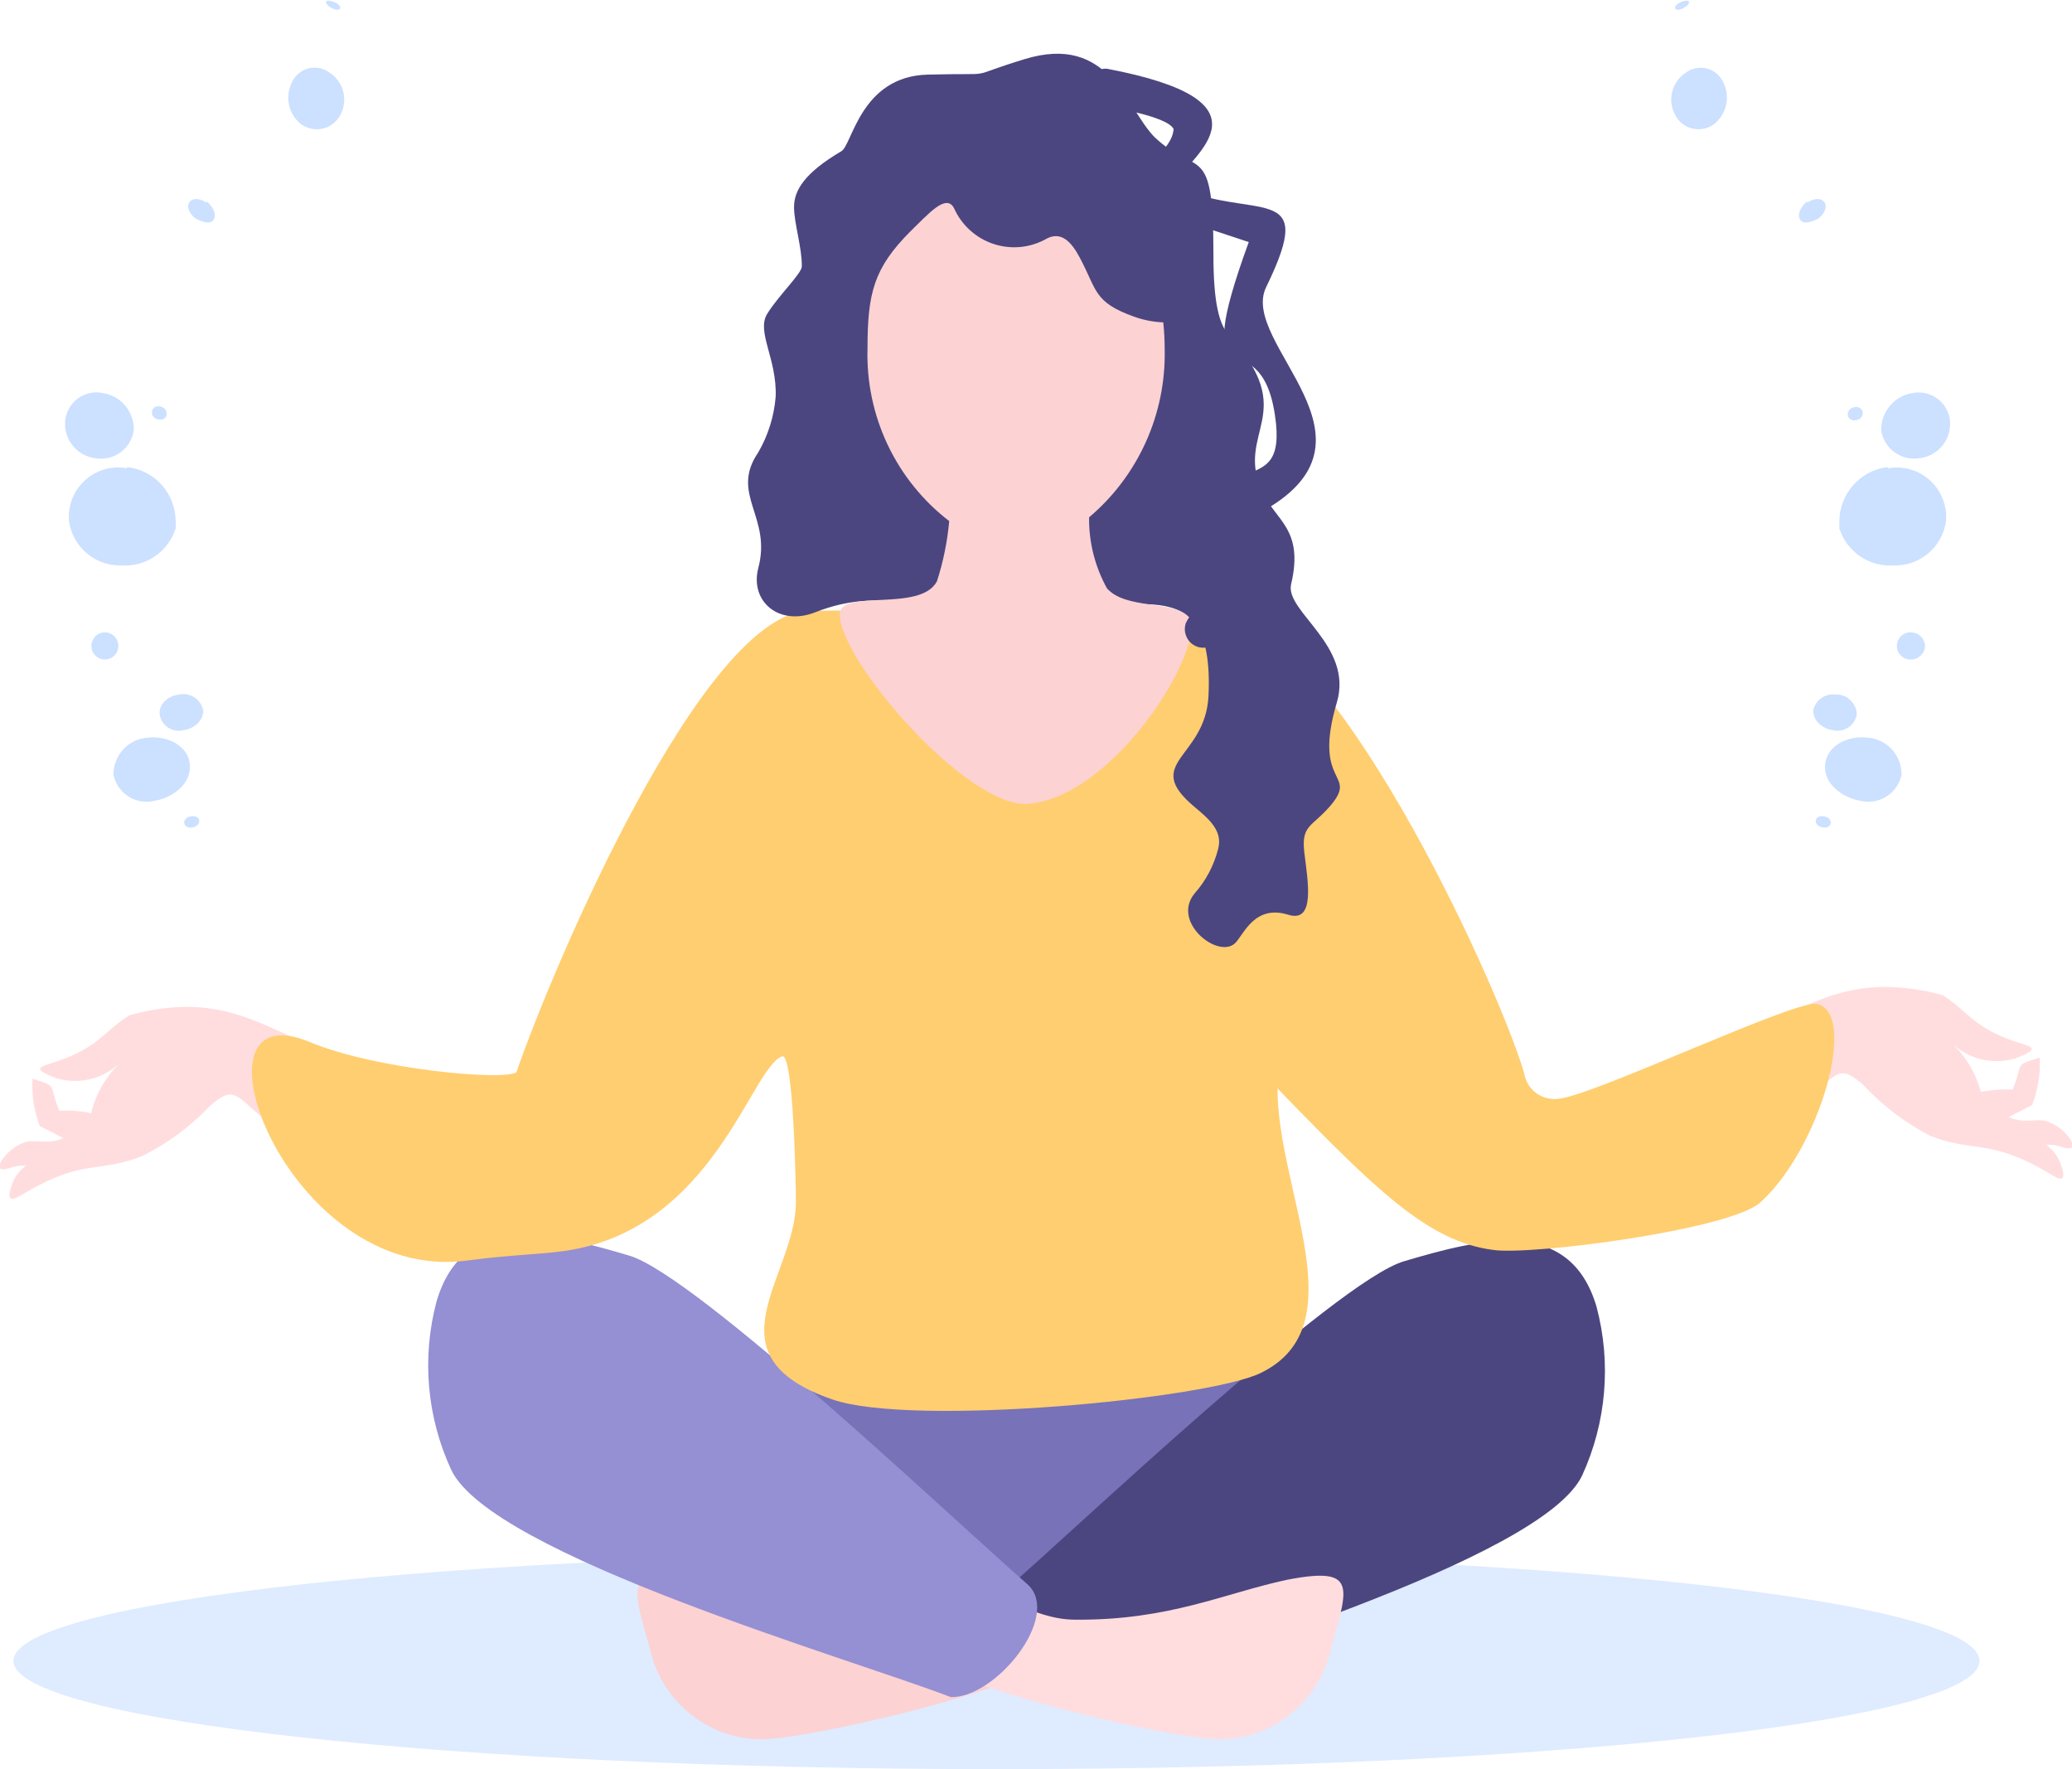 <svg width="410" height="350" viewBox="0 0 410 350" fill="none" xmlns="http://www.w3.org/2000/svg">
<g clip-path="url(#clip0_1_1105)">
<path fill-rule="evenodd" clip-rule="evenodd" d="M197.149 350C304.32 350 391.688 340.628 391.688 328.585C391.688 316.542 304.32 307.169 197.149 307.169C89.978 307.169 2.656 316.776 2.656 328.585C2.656 340.393 90.024 350 197.149 350Z" fill="#DFEBFF"/>
<path fill-rule="evenodd" clip-rule="evenodd" d="M348.307 202.999C357.346 199.063 363.777 195.033 373.841 195.267C377.437 195.361 381.007 195.912 384.465 196.907C389.498 200.187 390.476 203.186 398.444 205.951C401.659 207.076 404.455 207.263 398.724 209.419C396.509 210.063 394.163 210.103 391.928 209.535C389.693 208.966 387.648 207.811 386.003 206.186C388.885 208.826 390.955 212.24 391.967 216.026C394.037 215.609 396.15 215.452 398.258 215.558C400.494 210.216 398.258 210.872 403.616 209.231C403.771 212.426 403.263 215.617 402.125 218.604L397.466 220.993C400.634 222.493 403.244 220.993 405.387 221.977C407.06 222.614 408.504 223.74 409.534 225.211C410.979 227.46 409.534 227.46 407.717 226.851C406.826 226.512 405.866 226.399 404.921 226.523C406.239 227.459 407.233 228.786 407.763 230.319C409.441 235.005 406.645 232.802 404.641 231.631C393.598 225.305 390.663 228.069 381.996 224.742C377.027 222.176 372.534 218.767 368.716 214.667C364.056 210.497 363.544 212.371 358.325 216.87C351.678 222.956 345.595 229.637 340.152 236.832L348.307 202.999Z" fill="#FFDDDE"/>
<path fill-rule="evenodd" clip-rule="evenodd" d="M208.285 328.022C203.066 334.02 160.058 344.095 150.692 344.095C145.926 344.079 141.285 342.553 137.43 339.736C133.574 336.918 130.698 332.951 129.211 328.397C125.437 314.339 122.454 309.653 137.365 312.558C149.62 315.182 160.663 320.618 179.302 320.431C187.503 320.431 195.61 314.198 199.478 314.058C200.363 313.964 205.023 326.897 207.958 328.022C208.238 328.022 208.378 328.022 208.285 328.022Z" fill="#FCD2D3"/>
<path fill-rule="evenodd" clip-rule="evenodd" d="M206.884 319.119C241.412 319.119 269.556 305.061 269.556 287.723C269.556 270.384 241.598 256.326 206.884 256.326C172.17 256.326 144.445 270.431 144.445 287.723C144.445 305.014 172.403 319.119 206.884 319.119Z" fill="#7872B8" stroke="black" stroke-width="0.22" stroke-miterlimit="22.93"/>
<path fill-rule="evenodd" clip-rule="evenodd" d="M198.823 314.667C192.346 320.993 205.3 337.066 214.153 336.879C234.143 329.194 305.109 308.762 313.077 291.893C317.867 281.445 318.872 269.642 315.92 258.528C310.608 240.487 292.994 245.032 277.804 249.531C264.477 253.467 213.035 302.296 198.823 314.667Z" fill="#4B4680"/>
<path fill-rule="evenodd" clip-rule="evenodd" d="M183.679 328.022C188.897 334.02 231.906 344.095 241.272 344.095C246.038 344.079 250.678 342.553 254.533 339.736C258.389 336.918 261.265 332.951 262.752 328.397C266.527 314.339 269.509 309.653 254.598 312.558C242.343 315.182 231.3 320.618 212.661 320.431C204.414 320.431 196.353 314.198 192.485 314.058C191.414 314.058 186.847 326.757 183.865 327.694C183.725 328.022 183.585 328.022 183.679 328.022Z" fill="#FFDDDE"/>
<path fill-rule="evenodd" clip-rule="evenodd" d="M203.485 313.589C209.962 319.869 197.055 335.942 188.155 335.754C168.165 328.069 97.199 307.638 89.278 290.768C84.453 280.349 83.43 268.553 86.389 257.451C91.701 239.363 109.314 243.908 124.505 248.407C137.831 252.343 189.273 301.218 203.485 313.589Z" fill="#958FD3"/>
<path fill-rule="evenodd" clip-rule="evenodd" d="M61.692 206.935C52.652 202.999 46.268 199.016 36.157 199.203C32.559 199.313 28.99 199.88 25.533 200.89C20.501 204.123 19.522 207.123 11.554 209.887C8.292 211.059 5.543 211.199 11.275 213.355C13.465 213.983 15.782 214.019 17.99 213.46C20.199 212.9 22.222 211.765 23.856 210.168C20.983 212.887 18.959 216.388 18.031 220.243C15.968 219.78 13.849 219.622 11.741 219.775C9.504 214.433 11.741 215.089 6.429 213.402C6.241 216.594 6.733 219.789 7.873 222.774L12.533 225.164C9.364 226.616 6.755 225.164 4.611 226.101C2.953 226.786 1.517 227.921 0.464 229.381C-0.98 231.631 0.464 231.584 2.282 230.974C3.194 230.658 4.164 230.546 5.124 230.646C3.855 231.551 2.895 232.827 2.375 234.302C0.744 238.988 3.493 236.785 5.543 235.661C16.587 229.288 19.522 232.099 28.142 228.725C33.115 226.241 37.623 222.912 41.469 218.884C46.129 214.714 46.595 216.541 51.86 221.087C58.436 227.1 64.471 233.686 69.893 240.768L61.692 206.935Z" fill="#FFDDDE"/>
<path fill-rule="evenodd" clip-rule="evenodd" d="M61.365 206.186C74.319 211.575 99.667 213.871 102.183 212.137C109.452 191.097 139.134 121.275 160.055 120.853C185.078 120.384 215.971 121.837 240.993 121.837C262.754 121.837 295.79 193.112 301.568 212.184C301.788 213.779 302.627 215.222 303.902 216.197C305.177 217.171 306.784 217.599 308.371 217.385C315.128 216.87 355.899 197.423 359.627 198.641C367.688 200.656 360.093 227.273 348.304 237.91C342.293 243.299 302.966 248.407 295.464 247.282C282.697 245.642 272.399 235.614 252.782 215.323C252.782 235.661 268.531 262.184 249.613 271.556C239.362 276.757 180.511 282.381 164.669 276.851C139.413 268.088 157.493 252.53 157.493 237.769C157.493 234.583 157.027 208.107 154.744 208.997C148.593 211.246 141.137 243.205 111.828 247.47C106.656 248.219 101.065 248.219 92.398 249.391C56.612 254.124 35.411 195.267 61.365 206.186Z" fill="#FFCE70"/>
<path fill-rule="evenodd" clip-rule="evenodd" d="M153.487 78.491C153.168 82.374 151.99 86.137 150.039 89.503C144.355 97.797 152.788 102.202 150.039 112.418C148.362 118.978 154.14 123.946 161.316 121.134C175.294 115.604 181.725 122.68 188.062 115.23C193.327 108.997 201.575 114.199 207.958 117.901C214.342 121.603 222.683 118.791 229.439 119.728C235.45 120.525 239.784 123.946 239.131 137.676C238.525 150.094 225.805 150.797 236.382 159.653C239.131 161.949 242.02 164.339 241.042 167.947C240.212 171.217 238.614 174.238 236.382 176.757C231.722 182.427 241.042 189.784 244.397 186.598C246.074 184.958 248.217 178.866 254.927 180.975C260.379 182.662 258.748 174.18 258.096 168.65C257.444 163.121 259.634 163.683 263.361 159.278C268.766 152.812 259.634 155.483 264.526 138.988C267.881 127.694 254.182 120.947 255.486 115.558C258.049 104.686 252.458 103.046 249.755 97.282C244.257 85.286 257.397 81.959 243.185 66.354C241.228 64.152 240.11 59.841 240.11 50.515C240.11 27.413 237.081 35.333 228.414 27.085C222.823 21.368 219.561 6.514 202.693 11.715C190.112 15.558 198.406 14.386 183.589 14.761C170.215 15.089 168.631 28.819 166.441 29.944C159.126 34.255 157.122 37.722 157.122 40.956C157.122 44.189 158.706 48.969 158.66 52.718C158.66 54.077 154 58.529 151.81 62.09C149.62 65.651 153.767 70.947 153.487 78.491Z" fill="#4B4680"/>
<path fill-rule="evenodd" clip-rule="evenodd" d="M187.827 103.093C187.461 107.138 186.648 111.13 185.404 114.995C182.143 121.228 166.16 116.401 166.16 121.556C166.16 130.693 191.369 159.887 203.437 159.044C216.577 158.013 230.603 140.3 234.657 129.006C236.474 123.992 236.381 123.102 234.936 121.79C231.768 118.838 222.681 120.525 219.047 116.401C216.664 112.107 215.443 107.26 215.506 102.343C220.312 98.284 224.151 93.191 226.74 87.441C229.329 81.691 230.601 75.429 230.463 69.119C230.465 67.334 230.372 65.551 230.183 63.777C228.212 63.698 226.264 63.319 224.405 62.652C216.344 59.747 217.136 57.451 213.642 50.937C212.057 47.938 210.007 45.642 207.072 47.235C205.489 48.13 203.739 48.683 201.932 48.859C200.125 49.035 198.301 48.83 196.578 48.256C194.854 47.683 193.268 46.754 191.922 45.529C190.576 44.304 189.499 42.811 188.759 41.143C187.175 38.238 183.68 42.362 180.092 45.829C172.87 53.093 171.659 58.06 171.659 68.978C171.47 75.547 172.838 82.066 175.649 87.998C178.461 93.93 182.635 99.104 187.827 103.093Z" fill="#FCD2D3"/>
<path fill-rule="evenodd" clip-rule="evenodd" d="M219.001 13.589C252.55 19.962 236.66 30.084 231.908 36.644C248.17 44.095 261.03 35.332 250.546 56.794C245.048 68.041 276.267 87.066 249.102 101.546C248.636 121.274 256.65 107.357 241.506 125.773C241.161 126.671 240.481 127.399 239.611 127.801C238.741 128.204 237.75 128.249 236.847 127.928C235.945 127.59 235.211 126.91 234.802 126.035C234.392 125.159 234.34 124.156 234.657 123.242C237.965 116.682 244.675 117.525 243.324 110.496C238.385 84.629 255.206 101.124 252.27 82.052C249.241 62.09 234.89 81.49 247.098 47.891L239.736 45.454C207.911 37.488 231.442 34.395 232.234 25.538C230.976 22.961 219.979 21.274 217.836 20.852C216.964 20.608 216.213 20.049 215.725 19.282C215.237 18.516 215.047 17.596 215.192 16.698C215.336 15.799 215.804 14.986 216.506 14.412C217.209 13.839 218.097 13.546 219.001 13.589Z" fill="#4B4680"/>
<path fill-rule="evenodd" clip-rule="evenodd" d="M29.399 145.923C32.475 145.548 37.134 147.094 37.554 151.171C37.973 155.248 33.826 157.872 30.751 158.388C29.875 158.625 28.961 158.68 28.063 158.552C27.165 158.423 26.303 158.113 25.528 157.64C24.753 157.167 24.081 156.541 23.553 155.8C23.025 155.059 22.652 154.217 22.456 153.327C22.43 151.427 23.14 149.592 24.436 148.21C25.732 146.828 27.512 146.008 29.399 145.923ZM38.159 163.683C36.295 164.105 35.69 161.949 37.693 161.527C39.697 161.106 40.116 163.214 38.159 163.683ZM20.965 130.459C20.617 130.487 20.266 130.445 19.933 130.336C19.6 130.228 19.292 130.054 19.026 129.826C18.76 129.597 18.541 129.318 18.382 129.005C18.223 128.691 18.127 128.35 18.1 127.999C18.072 127.648 18.114 127.295 18.222 126.961C18.33 126.626 18.502 126.316 18.729 126.048C18.956 125.781 19.234 125.561 19.546 125.401C19.857 125.241 20.197 125.145 20.546 125.117C20.895 125.089 21.246 125.131 21.578 125.24C21.911 125.348 22.219 125.522 22.485 125.75C22.752 125.979 22.97 126.258 23.129 126.571C23.288 126.884 23.384 127.226 23.412 127.577C23.439 127.928 23.398 128.281 23.29 128.615C23.182 128.95 23.009 129.26 22.782 129.528C22.555 129.795 22.277 130.015 21.966 130.175C21.654 130.335 21.314 130.431 20.965 130.459ZM19.102 90.675C18.207 90.598 17.336 90.344 16.539 89.927C15.743 89.511 15.036 88.94 14.46 88.247C13.884 87.555 13.45 86.754 13.183 85.892C12.916 85.03 12.821 84.123 12.904 83.224C12.994 82.346 13.269 81.497 13.71 80.734C14.15 79.97 14.747 79.31 15.461 78.796C16.174 78.282 16.989 77.926 17.849 77.752C18.71 77.579 19.597 77.591 20.453 77.788C22.18 78.072 23.745 78.982 24.852 80.346C25.959 81.709 26.532 83.433 26.464 85.192C26.199 86.895 25.278 88.425 23.901 89.451C22.523 90.478 20.799 90.917 19.102 90.675ZM65.698 1.64C64.16 0.843 63.974 -0.375 66.024 0.375C68.074 1.124 67.515 2.53 65.698 1.64ZM31.356 82.99C29.399 82.661 29.772 80.037 31.683 80.412C33.593 80.787 33.313 83.364 31.356 82.99ZM59.733 24.695C58.453 23.739 57.555 22.352 57.205 20.787C56.854 19.222 57.074 17.583 57.823 16.167C58.143 15.509 58.604 14.931 59.172 14.474C59.741 14.017 60.402 13.691 61.11 13.521C61.818 13.351 62.555 13.34 63.267 13.49C63.98 13.639 64.651 13.945 65.232 14.386C66.543 15.236 67.493 16.546 67.898 18.062C68.303 19.577 68.133 21.19 67.422 22.587C67.095 23.266 66.627 23.866 66.05 24.349C65.473 24.831 64.8 25.184 64.077 25.384C63.353 25.584 62.595 25.626 61.854 25.507C61.113 25.388 60.406 25.111 59.78 24.695H59.733ZM40.862 39.831C41.747 40.487 43.005 42.174 42.306 43.392C41.608 44.611 39.79 43.721 38.998 43.392C38.206 43.064 36.715 41.331 37.414 40.112C38.113 38.894 39.977 39.409 40.862 40.112V39.831ZM25.113 92.408C27.745 92.685 30.184 93.927 31.964 95.898C33.743 97.869 34.738 100.431 34.758 103.093C34.806 103.576 34.806 104.062 34.758 104.545C34.033 106.807 32.572 108.757 30.612 110.083C28.651 111.409 26.304 112.033 23.948 111.855C21.462 111.915 19.041 111.056 17.143 109.441C15.246 107.826 14.003 105.567 13.65 103.093C13.602 102.547 13.602 101.998 13.65 101.452C13.764 100.091 14.16 98.768 14.813 97.57C15.466 96.371 16.361 95.324 17.441 94.494C18.52 93.664 19.761 93.071 21.082 92.752C22.403 92.433 23.776 92.396 25.113 92.643V92.408ZM35.55 137.394C36.064 137.293 36.593 137.295 37.107 137.4C37.621 137.505 38.108 137.712 38.542 138.009C38.975 138.305 39.346 138.685 39.632 139.127C39.918 139.568 40.115 140.062 40.21 140.581C40.21 142.877 38.02 144.283 36.249 144.47C35.737 144.593 35.205 144.608 34.686 144.514C34.168 144.42 33.674 144.219 33.237 143.925C32.799 143.63 32.427 143.247 32.144 142.801C31.86 142.354 31.671 141.854 31.589 141.331C31.403 138.941 33.733 137.535 35.55 137.394Z" fill="#CCE0FF"/>
<path fill-rule="evenodd" clip-rule="evenodd" d="M369.367 145.923C366.245 145.548 361.632 147.094 361.166 151.171C360.7 155.248 364.94 157.872 367.969 158.388C368.844 158.625 369.759 158.68 370.656 158.552C371.554 158.423 372.416 158.113 373.192 157.64C373.967 157.167 374.639 156.541 375.167 155.8C375.694 155.059 376.067 154.217 376.263 153.327C376.301 151.432 375.602 149.597 374.313 148.213C373.025 146.83 371.25 146.008 369.367 145.923ZM360.56 163.683C362.424 164.105 363.03 161.949 361.026 161.527C359.022 161.106 358.603 163.214 360.56 163.683ZM377.801 130.459C378.541 130.539 379.282 130.323 379.866 129.859C380.45 129.394 380.829 128.718 380.923 127.975C380.935 127.238 380.659 126.524 380.153 125.99C379.648 125.455 378.953 125.141 378.22 125.117C377.871 125.089 377.52 125.131 377.188 125.24C376.855 125.348 376.547 125.522 376.281 125.75C376.014 125.979 375.796 126.258 375.637 126.571C375.478 126.884 375.382 127.226 375.354 127.577C375.327 127.928 375.368 128.281 375.476 128.615C375.584 128.95 375.757 129.26 375.984 129.528C376.211 129.795 376.489 130.015 376.8 130.175C377.112 130.335 377.452 130.431 377.801 130.459ZM379.618 90.675C380.514 90.598 381.387 90.344 382.186 89.928C382.985 89.512 383.695 88.942 384.275 88.25C384.855 87.558 385.293 86.758 385.565 85.896C385.838 85.033 385.938 84.125 385.862 83.224C385.765 82.349 385.486 81.504 385.043 80.744C384.6 79.985 384.003 79.327 383.292 78.815C382.58 78.302 381.769 77.946 380.911 77.769C380.053 77.592 379.168 77.599 378.313 77.788C376.586 78.081 375.022 78.991 373.909 80.352C372.796 81.712 372.209 83.431 372.256 85.192C372.532 86.89 373.455 88.413 374.83 89.436C376.205 90.46 377.923 90.904 379.618 90.675ZM333.022 1.64C334.606 0.843 334.746 -0.375 332.742 0.375C330.739 1.124 331.251 2.53 333.022 1.64ZM367.27 83.13C369.227 82.802 368.901 80.178 366.944 80.553C364.987 80.928 365.313 83.505 367.27 83.13ZM338.986 24.695C340.275 23.746 341.181 22.362 341.54 20.797C341.9 19.231 341.688 17.588 340.943 16.167C340.622 15.517 340.163 14.945 339.598 14.493C339.033 14.04 338.377 13.718 337.675 13.548C336.973 13.379 336.243 13.366 335.536 13.51C334.828 13.655 334.161 13.954 333.581 14.386C332.27 15.236 331.319 16.546 330.915 18.062C330.51 19.577 330.68 21.19 331.391 22.587C331.713 23.264 332.176 23.864 332.749 24.347C333.321 24.829 333.99 25.182 334.71 25.382C335.43 25.582 336.185 25.624 336.922 25.506C337.66 25.387 338.364 25.111 338.986 24.695ZM357.625 39.831C356.739 40.487 355.481 42.174 356.18 43.392C356.879 44.611 358.743 43.721 359.535 43.392C360.327 43.064 361.772 41.331 361.073 40.112C360.374 38.894 358.51 39.409 357.625 40.112V39.831ZM373.421 92.408C370.829 92.746 368.446 94.013 366.709 95.976C364.971 97.938 363.996 100.465 363.962 103.093C363.962 103.327 363.962 104.358 363.962 104.545C364.687 106.807 366.147 108.757 368.108 110.083C370.069 111.409 372.416 112.033 374.772 111.855C377.26 111.925 379.686 111.07 381.586 109.453C383.486 107.837 384.727 105.572 385.07 103.093C385.117 102.547 385.117 101.998 385.07 101.452C384.949 100.094 384.548 98.775 383.893 97.58C383.238 96.385 382.343 95.34 381.265 94.512C380.187 93.683 378.95 93.09 377.631 92.768C376.313 92.446 374.943 92.403 373.607 92.643L373.421 92.408ZM362.936 137.394C361.979 137.33 361.03 137.617 360.267 138.204C359.504 138.79 358.979 139.634 358.789 140.581C358.789 142.877 361.026 144.283 362.75 144.47C363.262 144.586 363.792 144.596 364.308 144.499C364.824 144.402 365.314 144.2 365.75 143.907C366.186 143.613 366.558 143.233 366.843 142.79C367.129 142.347 367.321 141.851 367.41 141.331C367.392 140.791 367.267 140.26 367.044 139.77C366.82 139.279 366.502 138.837 366.108 138.471C365.713 138.105 365.25 137.821 364.746 137.636C364.242 137.451 363.706 137.369 363.169 137.394H362.936Z" fill="#CCE0FF"/>
</g>
<defs>
<clipPath id="clip0_1_1105">
<rect width="410" height="350" fill="white"/>
</clipPath>
</defs>
</svg>
